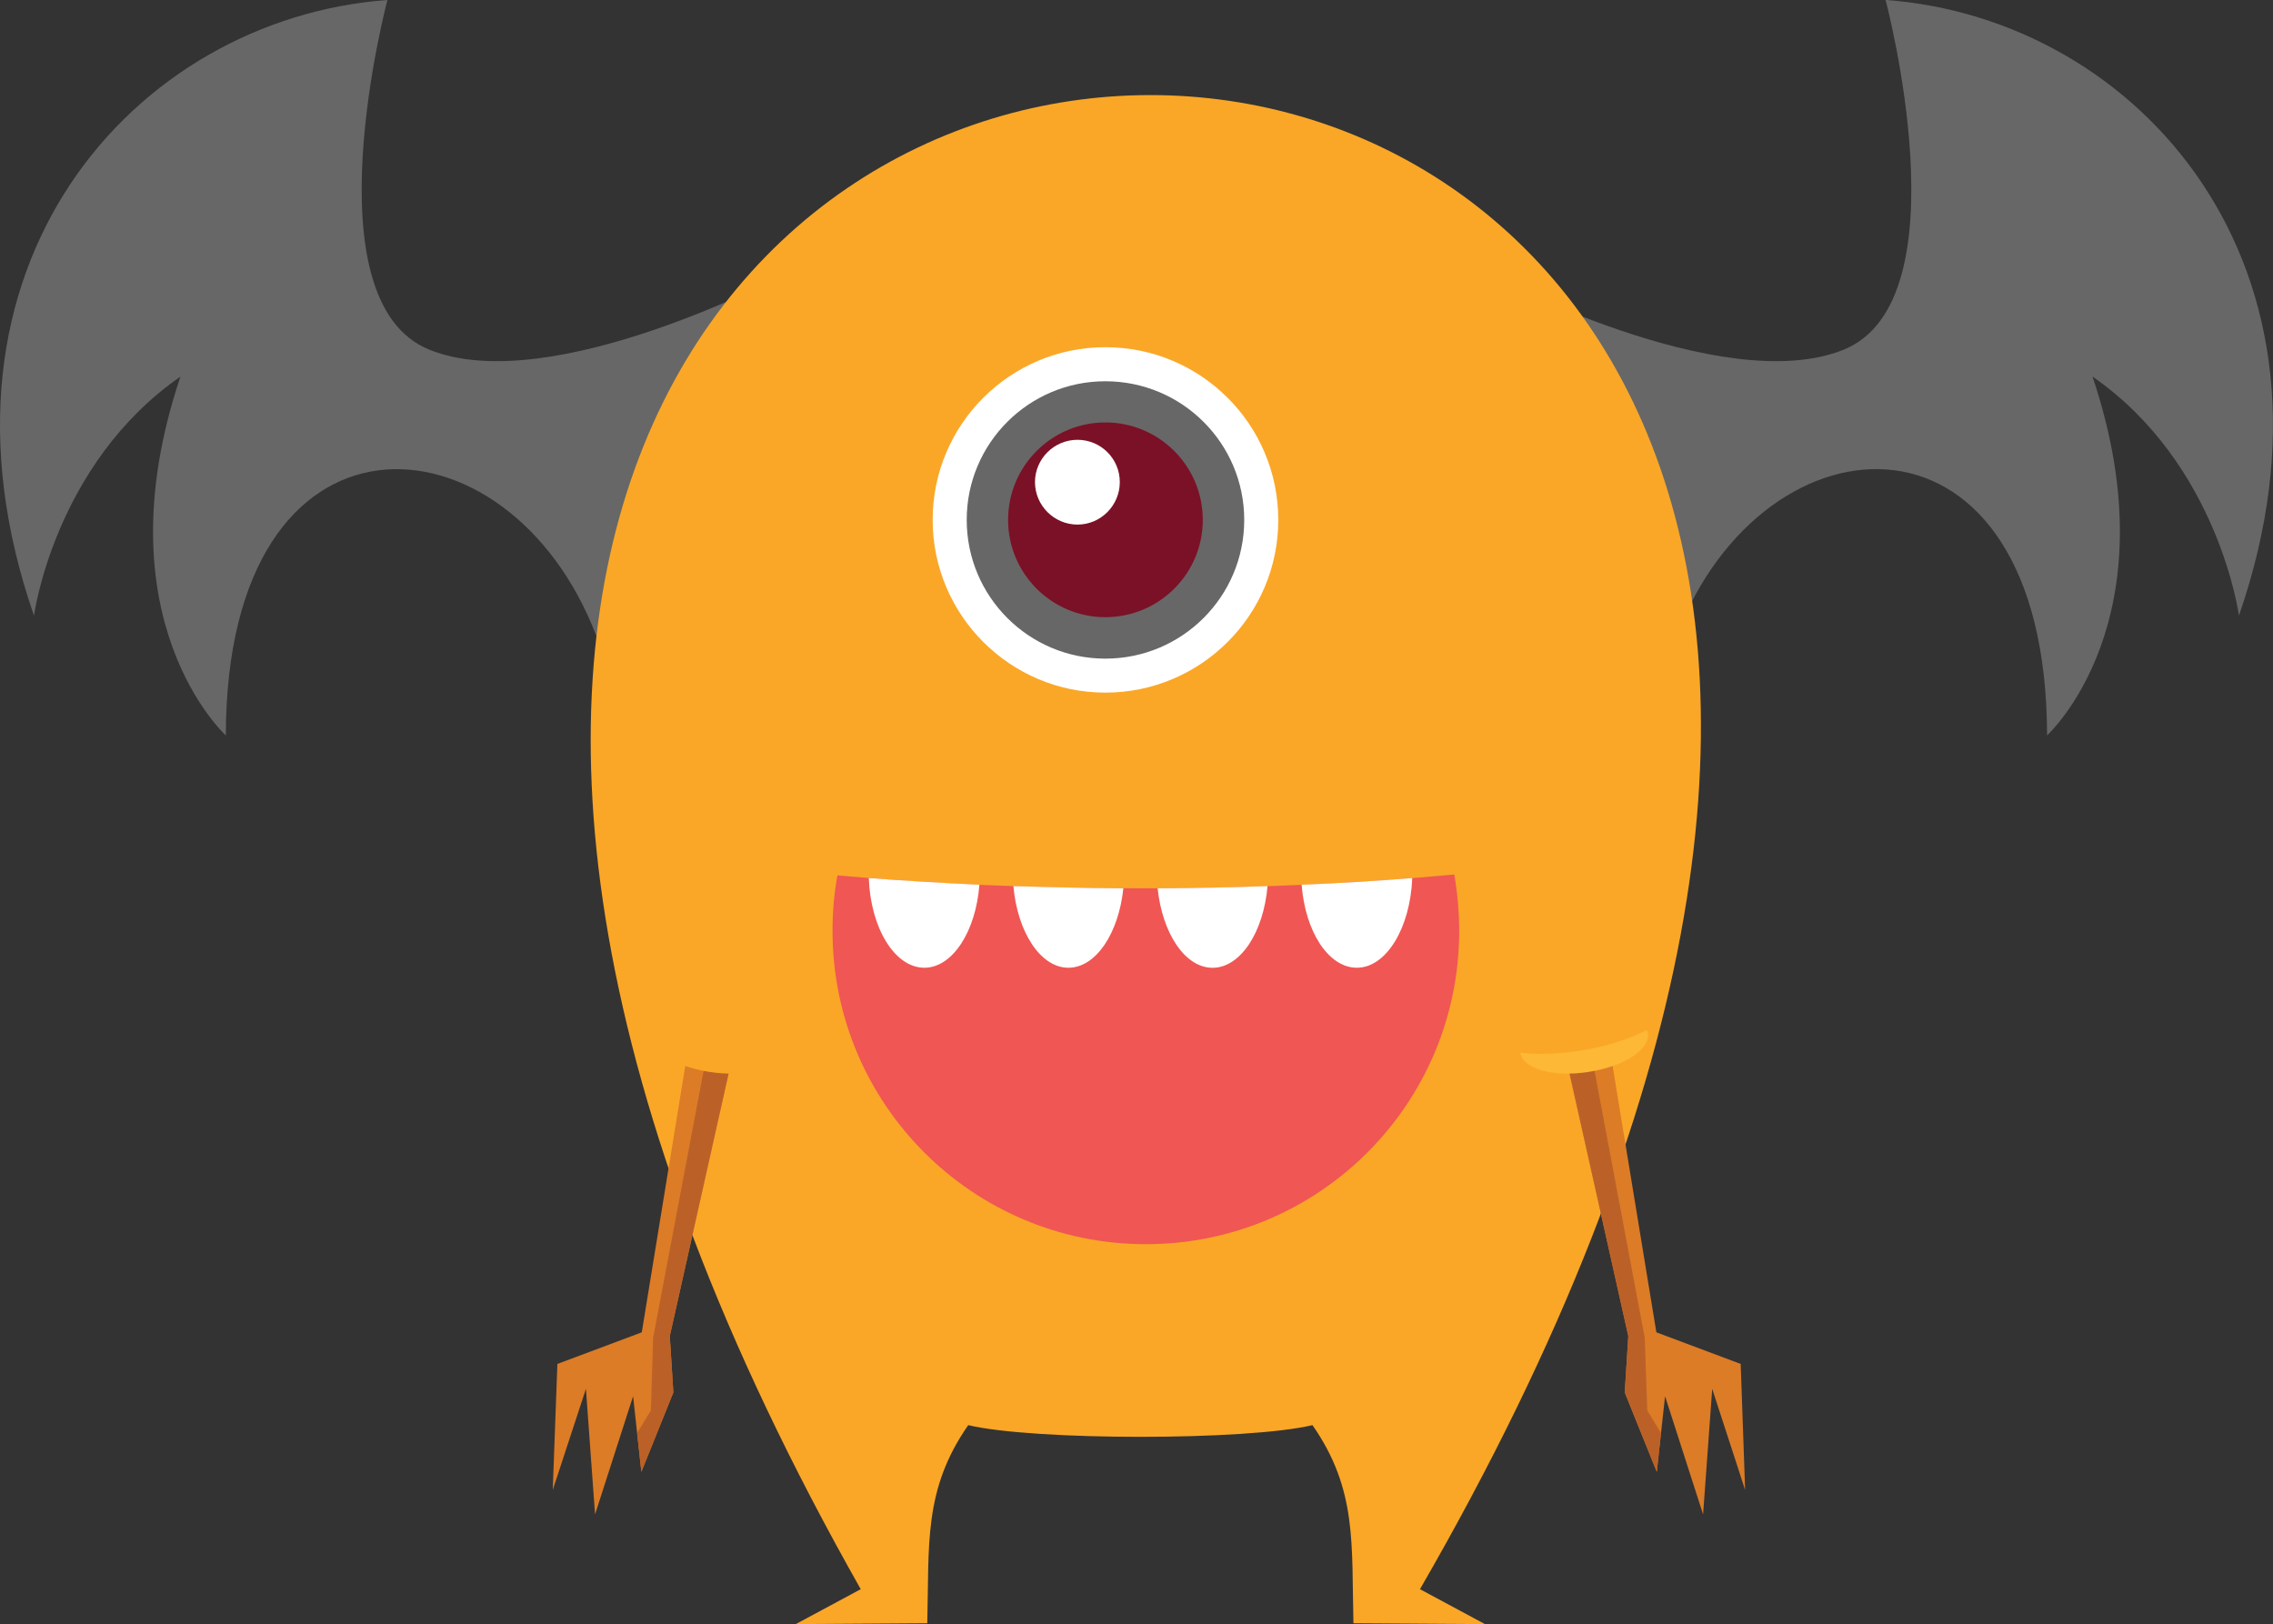 <?xml version="1.0" encoding="utf-8"?>
<!-- Generator: Adobe Illustrator 23.0.0, SVG Export Plug-In . SVG Version: 6.00 Build 0)  -->
<svg version="1.1" id="orange_1_" xmlns="http://www.w3.org/2000/svg" xmlns:xlink="http://www.w3.org/1999/xlink" x="0px" y="0px"
	 viewBox="0 0 421.25 300.97" style="enable-background:new 0 0 421.25 300.97;" xml:space="preserve">
<rect x="0" y="0" width="421.25" height="300.97" fill="#333333" stroke="none"/>
<style type="text/css">
	.st0{fill-rule:evenodd;clip-rule:evenodd;fill:#676767;}
	.st1{fill-rule:evenodd;clip-rule:evenodd;fill:#FAA727;}
	.st2{display:none;fill-rule:evenodd;clip-rule:evenodd;fill:#FDB835;}
	.st3{fill-rule:evenodd;clip-rule:evenodd;fill:#F05653;}
	.st4{fill-rule:evenodd;clip-rule:evenodd;fill:#FFFFFF;}
	.st5{fill-rule:evenodd;clip-rule:evenodd;fill:#7B1126;}
	.st6{fill-rule:evenodd;clip-rule:evenodd;fill:#DC7C27;}
	.st7{fill-rule:evenodd;clip-rule:evenodd;fill:#BB6128;}
	.st8{fill-rule:evenodd;clip-rule:evenodd;fill:#FDB835;}
</style>
<g id="orange">
	<path class="st0" d="M275.5,50.69c0,0,43.68,23.26,66.2,14.1c22.56-9.16,7.75-64.8,7.75-64.8c46.77,3.42,87.93,49.29,65.49,114.09
		c0,0-3.75-28.09-27.14-44.3c15.14,45.08-8.42,66.49-8.42,66.49c-0.13-63.85-52.42-61-68.67-18.44L275.5,50.69z"/>
	<path class="st0" d="M145.71,50.69c0,0-43.64,23.26-66.16,14.1C56.99,55.64,71.8,0,71.8,0C25.02,3.42-16.14,49.29,6.3,114.09
		c0,0,3.75-28.09,27.14-44.3c-15.14,45.08,8.41,66.49,8.41,66.49c0.12-63.85,52.42-61,68.67-18.44L145.71,50.69z"/>
	<path class="st1" d="M159.52,294.49l-12.04,6.47l24.37-0.16c0.37-14.64-0.74-24.75,7.59-36.71c12.13,2.89,51.68,2.89,63.8,0
		c8.33,11.96,7.22,22.07,7.59,36.71l24.37,0.16l-12.04-6.47C476.73-74.98-49.34-74.36,159.52,294.49L159.52,294.49z"/>
	<path class="st2" d="M295.79,62.32C230.62-37.41,30.51,29.9,143.39,263.68c87.19-3.51,156.81-75.31,156.81-163.37
		C300.2,87.23,298.68,74.53,295.79,62.32L295.79,62.32z"/>
	<path class="st3" d="M269.52,162.05c0.58,3.39,0.91,6.89,0.91,10.44c0,32.09-25.98,58.07-58.07,58.07
		c-32.09,0-58.07-25.98-58.07-58.07c0-3.51,0.29-6.93,0.91-10.27c17.16,1.53,36.21,2.4,56.34,2.4
		C232.32,164.61,251.95,163.7,269.52,162.05L269.52,162.05z"/>
	<path class="st4" d="M161.01,162.71c6.6,0.5,13.44,0.91,20.5,1.24c-0.66,8.66-4.99,15.38-10.19,15.38
		C165.83,179.34,161.34,171.99,161.01,162.71L161.01,162.71z M187.81,164.2c6.64,0.21,13.44,0.37,20.38,0.41
		c-0.87,8.33-5.07,14.72-10.19,14.72C192.85,179.34,188.56,172.74,187.81,164.2L187.81,164.2z M214.54,164.61
		c6.93-0.04,13.73-0.16,20.37-0.41c-0.74,8.58-5.03,15.14-10.19,15.14C219.61,179.34,215.41,172.94,214.54,164.61L214.54,164.61z
		 M241.23,163.95c7.05-0.29,13.9-0.7,20.5-1.24c-0.37,9.28-4.82,16.62-10.27,16.62C246.22,179.34,241.89,172.65,241.23,163.95
		L241.23,163.95z"/>
	<path class="st4" d="M204.85,64.34c17.69,0,32.05,14.31,32.05,32.01c0,17.65-14.35,32-32.05,32c-17.65,0-32-14.35-32-32
		C172.84,78.66,187.2,64.34,204.85,64.34L204.85,64.34z"/>
	<path class="st0" d="M204.85,70.65c14.23,0,25.74,11.51,25.74,25.7c0,14.19-11.51,25.7-25.74,25.7c-14.19,0-25.69-11.51-25.69-25.7
		C179.15,82.16,190.66,70.65,204.85,70.65L204.85,70.65z"/>
	<path class="st5" d="M204.85,78.28c9.98,0,18.06,8.09,18.06,18.07c0,9.94-8.08,18.02-18.06,18.02c-9.94,0-18.02-8.08-18.02-18.02
		C186.82,86.37,194.91,78.28,204.85,78.28L204.85,78.28z"/>
	<path class="st4" d="M199.69,81.5c4.33,0,7.84,3.5,7.84,7.83c0,4.33-3.51,7.88-7.84,7.88c-4.33,0-7.88-3.54-7.88-7.88
		C191.82,85.01,195.36,81.5,199.69,81.5L199.69,81.5z"/>
	<polygon class="st6" points="127.14,196.66 118.94,246.89 103.3,252.75 102.44,276.1 108.59,257.37 110.28,280.63 117.33,258.73 
		118.86,272.75 124.79,258.03 124.13,247.59 135.19,198.22 	"/>
	<polygon class="st7" points="118.07,265.54 118.86,272.75 124.79,258.03 124.13,247.59 135.19,198.22 130.61,197.32 121.04,247.93 
		120.63,261.37 	"/>
	<path class="st1" d="M144.1,195.09v0.04c-0.45,2.97-6.1,4.53-12.62,3.5c-6.52-0.99-11.42-4.2-10.97-7.13
		c0.04-0.21,0.08-0.41,0.16-0.62c3.3,1.69,7.63,3.09,12.46,3.84C137.09,195.34,140.88,195.42,144.1,195.09L144.1,195.09z"/>
	<polygon class="st6" points="298.72,196.66 306.97,246.89 322.6,252.75 323.42,276.1 317.32,257.37 315.63,280.63 308.58,258.73 
		307.05,272.75 301.11,258.03 301.77,247.59 290.72,198.22 	"/>
	<polygon class="st7" points="307.83,265.54 307.05,272.75 301.11,258.03 301.77,247.59 290.72,198.22 295.3,197.32 304.82,247.93 
		305.28,261.37 	"/>
	<path class="st8" d="M281.77,195.09v0.04c0.49,2.97,6.15,4.53,12.66,3.5c6.52-0.99,11.43-4.2,10.97-7.13
		c-0.04-0.21-0.12-0.41-0.21-0.62c-3.26,1.69-7.59,3.09-12.41,3.84C288.78,195.34,285.03,195.42,281.77,195.09L281.77,195.09z"/>
</g>
</svg>
